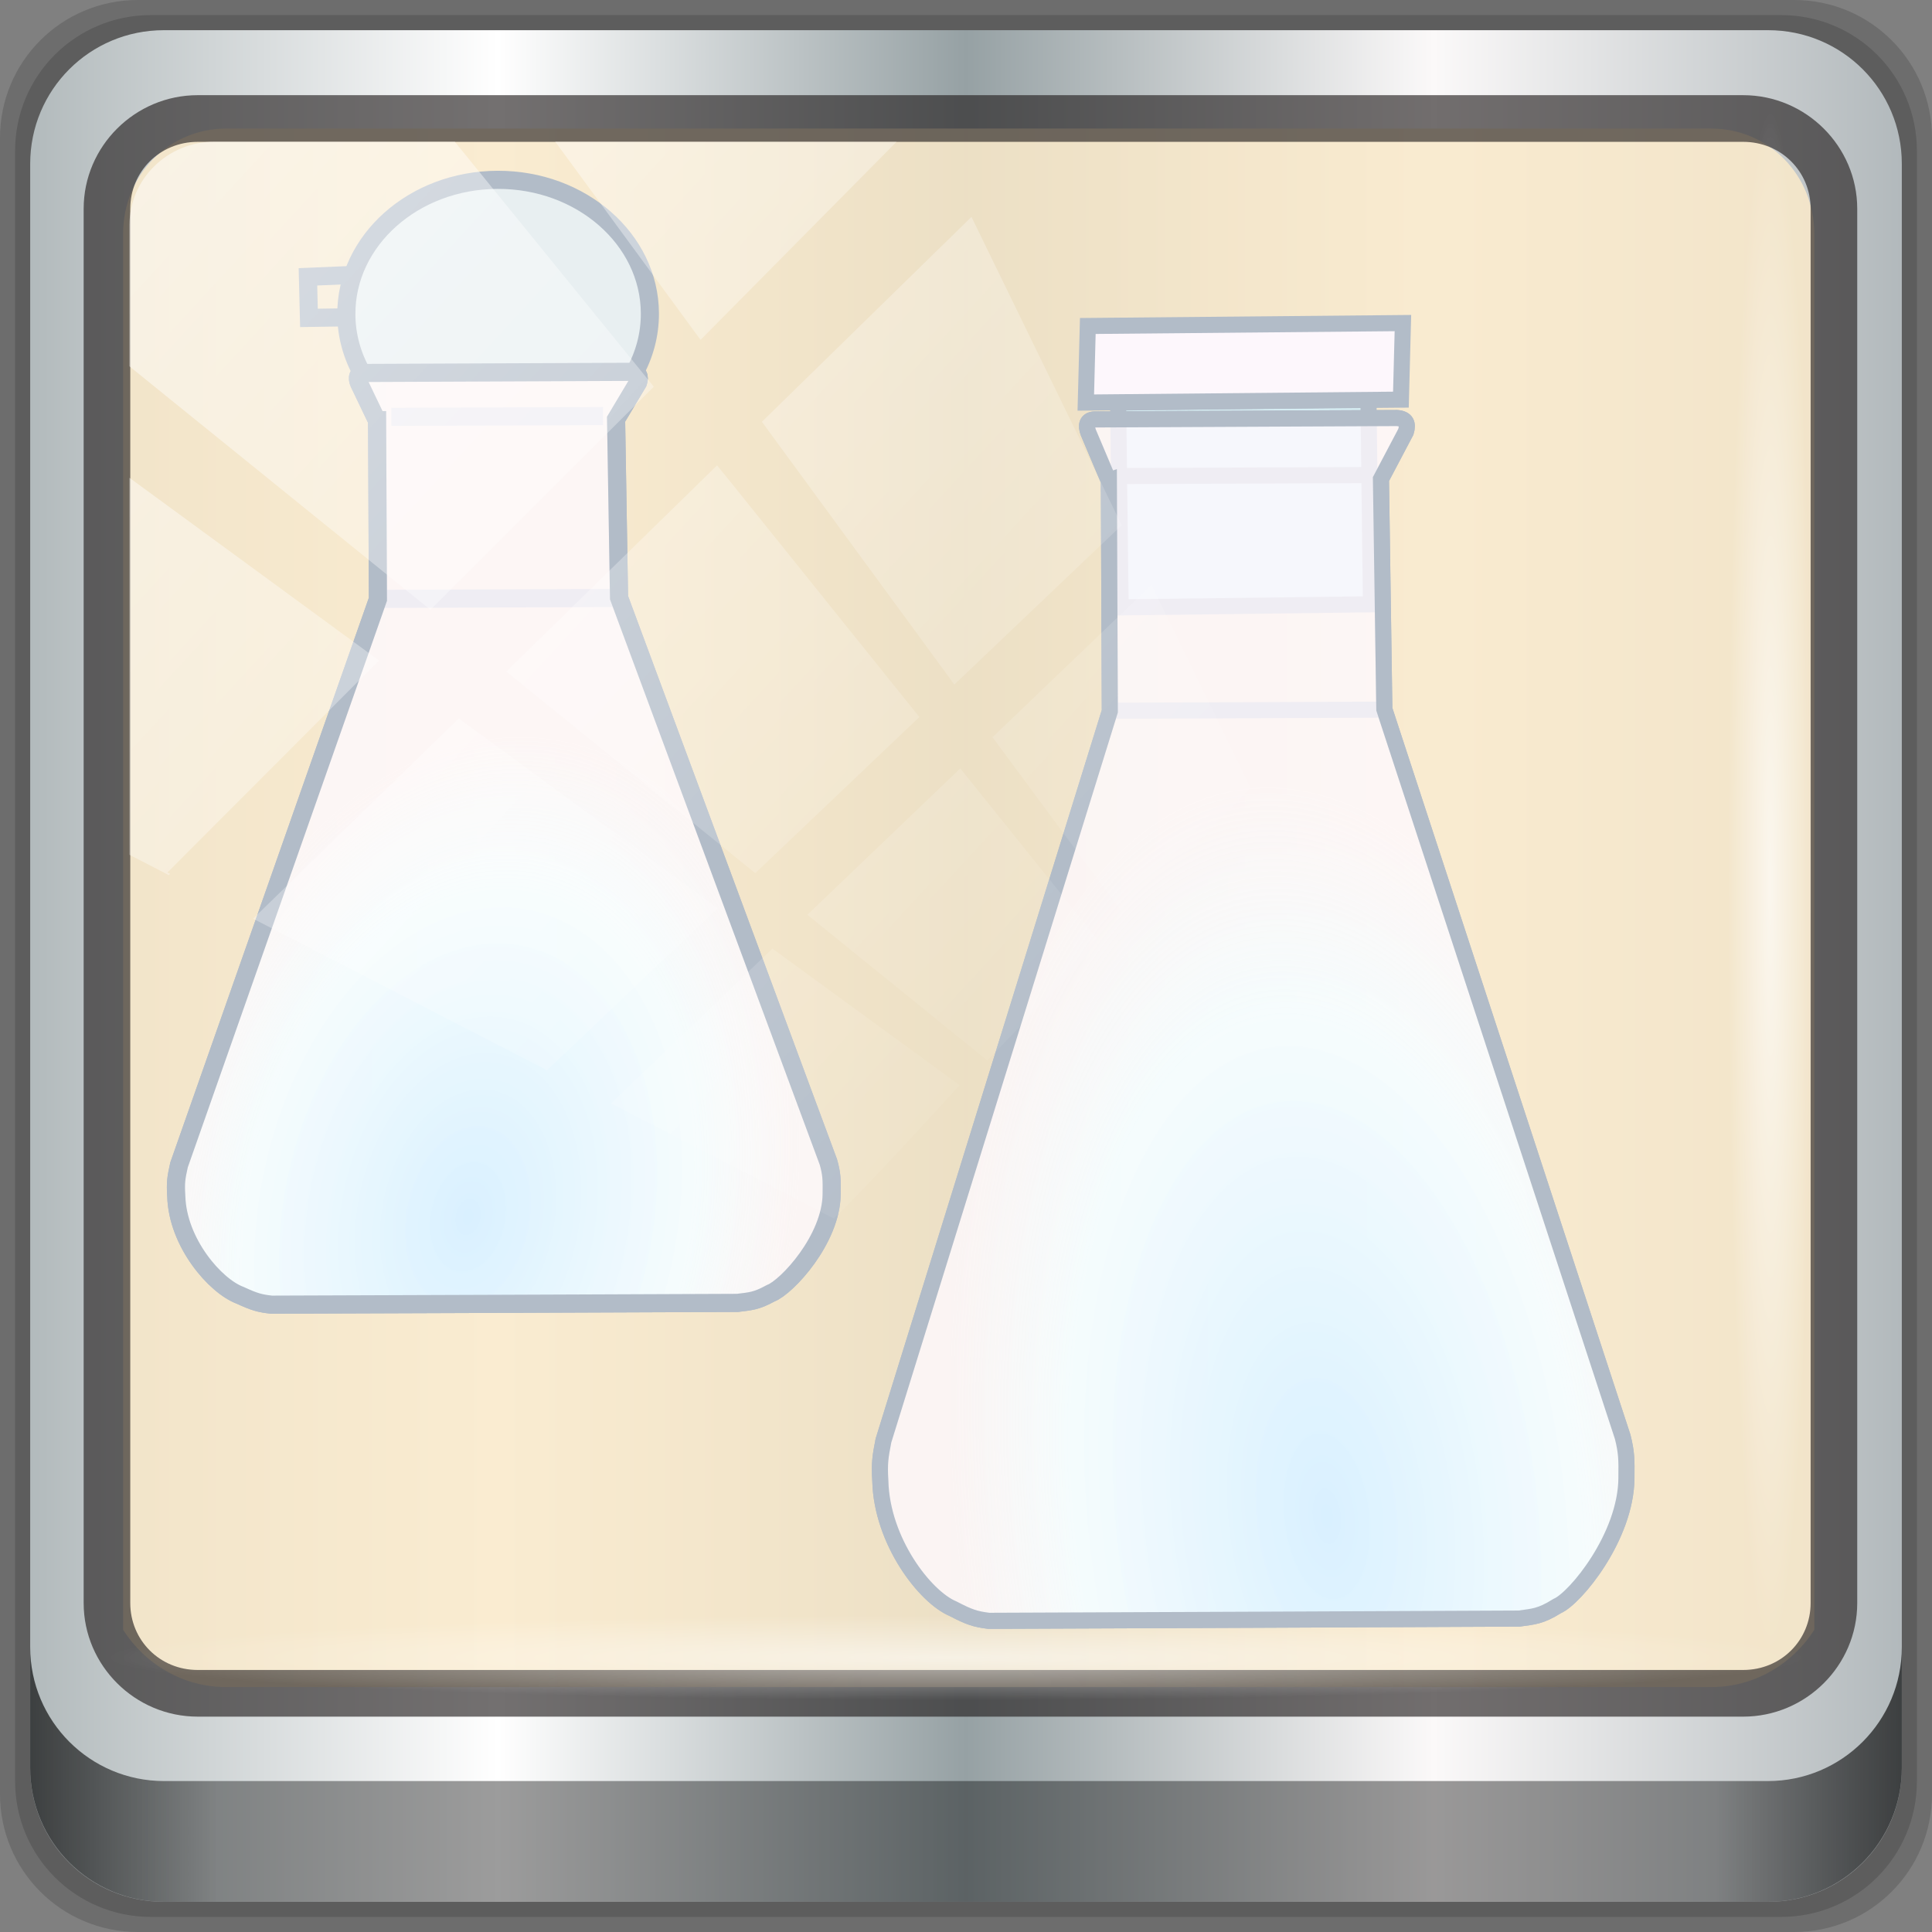 <?xml version="1.0" encoding="UTF-8" standalone="no"?>
<!-- Created with Inkscape (http://www.inkscape.org/) -->

<svg
   xmlns:dc="http://purl.org/dc/elements/1.1/"
   xmlns:cc="http://creativecommons.org/ns#"
   xmlns:rdf="http://www.w3.org/1999/02/22-rdf-syntax-ns#"
   xmlns:svg="http://www.w3.org/2000/svg"
   xmlns="http://www.w3.org/2000/svg"
   xmlns:xlink="http://www.w3.org/1999/xlink"
   xmlns:sodipodi="http://sodipodi.sourceforge.net/DTD/sodipodi-0.dtd"
   xmlns:inkscape="http://www.inkscape.org/namespaces/inkscape"
   width="96"
   height="96"
   viewBox="0 0 96 96"
   version="1.1"
   id="svg1072"
   inkscape:version="0.92.1 r15371"
   sodipodi:docname="yad.svg">
  <rect x="0" y="0" width="96" height="96" fill="#808080" stroke="none"/>
  <defs
     id="defs1066">
    <linearGradient
       inkscape:collect="always"
       id="linearGradient894">
      <stop
         style="stop-color:#d9f0ff;stop-opacity:1"
         offset="0"
         id="stop888" />
      <stop
         id="stop890"
         offset="0.676"
         style="stop-color:#f5fdff;stop-opacity:0.965" />
      <stop
         style="stop-color:#fef9fe;stop-opacity:0.808"
         offset="1"
         id="stop892" />
    </linearGradient>
    <linearGradient
       y2="47"
       x2="90"
       y1="47"
       x1="6"
       gradientTransform="matrix(1.107,0,0,1.107,-4.994,-3.621)"
       gradientUnits="userSpaceOnUse"
       id="linearGradient4071"
       xlink:href="#linearGradient6139-0"
       inkscape:collect="always" />
    <linearGradient
       id="linearGradient6139-0">
      <stop
         style="stop-color:#b2babc;stop-opacity:1"
         offset="0"
         id="stop6141-2" />
      <stop
         id="stop6151-0"
         offset="0.25"
         style="stop-color:#ffffff;stop-opacity:1;" />
      <stop
         id="stop6147-1"
         offset="0.5"
         style="stop-color:#96a1a4;stop-opacity:1" />
      <stop
         style="stop-color:#fbf9f9;stop-opacity:1;"
         offset="0.75"
         id="stop6149-4" />
      <stop
         style="stop-color:#b2b9bc;stop-opacity:1"
         offset="1"
         id="stop6143-4" />
    </linearGradient>
    <linearGradient
       gradientUnits="userSpaceOnUse"
       y2="88.172"
       x2="94.5"
       y1="88.172"
       x1="1.5"
       id="linearGradient4129"
       xlink:href="#linearGradient3832-0-6-1-1"
       inkscape:collect="always"
       gradientTransform="translate(0.149,0.415)" />
    <linearGradient
       id="linearGradient3832-0-6-1-1">
      <stop
         id="stop3834-6-3-7-1"
         offset="0"
         style="stop-color:#000000;stop-opacity:1;" />
      <stop
         style="stop-color:#000000;stop-opacity:0.588;"
         offset="0.1"
         id="stop3872-2-4" />
      <stop
         id="stop3844-6-2-7-6"
         offset="0.9"
         style="stop-color:#000000;stop-opacity:0.588;" />
      <stop
         id="stop3836-5-0-2-9"
         offset="1"
         style="stop-color:#000000;stop-opacity:1;" />
    </linearGradient>
    <radialGradient
       r="43.199"
       fy="44.893"
       fx="13.948"
       cy="44.893"
       cx="13.948"
       gradientTransform="matrix(0.975,0,0,0.049,34.048,80.582)"
       gradientUnits="userSpaceOnUse"
       id="radialGradient7462"
       xlink:href="#linearGradient3737"
       inkscape:collect="always" />
    <linearGradient
       id="linearGradient3737">
      <stop
         id="stop3739"
         style="stop-color:#ffffff;stop-opacity:1"
         offset="0" />
      <stop
         id="stop3741"
         style="stop-color:#ffffff;stop-opacity:0"
         offset="1" />
    </linearGradient>
    <radialGradient
       r="43.199"
       fy="44.893"
       fx="13.948"
       cy="44.893"
       cx="13.948"
       gradientTransform="matrix(0.888,0,0,0.049,31.96,-90.317)"
       gradientUnits="userSpaceOnUse"
       id="radialGradient7464"
       xlink:href="#linearGradient3737"
       inkscape:collect="always" />
    <linearGradient
       y2="14.514"
       x2="50.528"
       y1="-28.642"
       x1="2.771"
       gradientUnits="userSpaceOnUse"
       id="linearGradient4767"
       xlink:href="#linearGradient3737"
       inkscape:collect="always" />
    <clipPath
       clipPathUnits="userSpaceOnUse"
       id="clipPath4156-4-1">
      <path
         style="opacity:0.6;fill:#ffffff;fill-opacity:1;stroke:none"
         d="m 27.046,-55.695 -14.214,13.321 h 0.061 l 15.653,21.771 10.231,-10.546 C 38.562,-32.302 27.468,-54.819 27.046,-55.695 Z M 9.647,-39.383 -5.241,-25.321 15.988,-7.806 26.372,-18.383 Z m 31.491,12.951 -9.741,9.714 8.945,12.458 7.781,-7.555 z m -49.84,4.379 -13.754,12.982 26.283,13.846 0.061,-0.062 -0.123,-0.062 L 13.599,-5.401 -8.702,-22.053 Z m 38.015,7.401 -9.803,9.775 11.579,9.559 7.628,-7.401 -8.669,-11.009 z m 20.187,5.674 -7.383,7.216 6.188,8.542 5.82,-6.137 z m -32.195,6.322 -9.557,9.498 13.662,7.185 7.934,-7.678 z m 23.312,2.374 -7.107,6.938 8.363,6.907 5.361,-5.674 -0.061,-0.092 -0.092,0.123 -6.464,-8.203 z m -8.73,8.542 -7.505,7.339 10.354,5.458 c 1.397,-1.321 5.675,-6.123 5.851,-6.322 z"
         id="path4158-0-8"
         inkscape:connector-curvature="0" />
    </clipPath>
    <linearGradient
       id="linearGradient4521">
      <stop
         offset="0"
         style="stop-color:#ff0d00;stop-opacity:1"
         id="stop4523" />
      <stop
         offset="0.406"
         style="stop-color:#ff5b00;stop-opacity:0.875"
         id="stop4533" />
      <stop
         offset="0.593"
         style="stop-color:#ffaa00;stop-opacity:0.749"
         id="stop4531" />
      <stop
         offset="0.839"
         style="stop-color:#ff6a00;stop-opacity:0.498"
         id="stop4529" />
      <stop
         offset="1"
         style="stop-color:#ffc300;stop-opacity:0"
         id="stop4525" />
    </linearGradient>
    <linearGradient
       id="linearGradient4479">
      <stop
         offset="0"
         style="stop-color:#fffd00;stop-opacity:0.247"
         id="stop4491" />
      <stop
         offset="0.5"
         style="stop-color:#ff3c00;stop-opacity:0.122"
         id="stop4495" />
      <stop
         offset="1"
         style="stop-color:#ff6200;stop-opacity:0"
         id="stop4483" />
    </linearGradient>
    <marker
       style="overflow:visible"
       id="Arrow2Send"
       orient="auto"
       refY="0"
       refX="0">
      <path
         style="font-size:12px;fill-rule:evenodd;stroke-width:0.625;stroke-linejoin:round"
         id="path3828"
         transform="matrix(-0.3,0,0,-0.3,0.69,0)"
         d="M 8.719,4.034 -2.207,0.016 8.719,-4.002 c -1.745,2.372 -1.735,5.617 -6e-7,8.035 z" />
    </marker>
    <linearGradient
       gradientTransform="rotate(3.163,-7301.491,5973.647)"
       gradientUnits="userSpaceOnUse"
       xlink:href="#linearGradient4521"
       id="linearGradient4572"
       y2="160.121"
       x2="23.545"
       y1="160.121"
       x1="10.465" />
    <radialGradient
       inkscape:collect="always"
       xlink:href="#linearGradient894"
       id="radialGradient1067"
       cx="307.597"
       cy="592.257"
       fx="307.597"
       fy="592.257"
       r="62.031"
       gradientTransform="matrix(0.7,-0.184,0.093,0.354,73.859,373.785)"
       gradientUnits="userSpaceOnUse" />
    <radialGradient
       inkscape:collect="always"
       xlink:href="#linearGradient894"
       id="radialGradient1079"
       cx="306.656"
       cy="475.275"
       fx="306.656"
       fy="475.275"
       r="62.031"
       gradientTransform="matrix(0.777,0.015,0.009,0.52,60.898,222.586)"
       gradientUnits="userSpaceOnUse" />
  </defs>
  <sodipodi:namedview
     id="base"
     pagecolor="#ffffff"
     bordercolor="#666666"
     borderopacity="1.0"
     inkscape:pageopacity="0.0"
     inkscape:pageshadow="2"
     inkscape:zoom="3.5400322"
     inkscape:cx="13.299382"
     inkscape:cy="44.03488"
     inkscape:document-units="px"
     inkscape:current-layer="g2574"
     showgrid="false"
     inkscape:showpageshadow="false"
     units="px"
     inkscape:lockguides="true"
     inkscape:window-width="1280"
     inkscape:window-height="972"
     inkscape:window-x="0"
     inkscape:window-y="26"
     inkscape:window-maximized="1">
    <sodipodi:guide
       position="0,0"
       orientation="0,96"
       id="guide1621"
       inkscape:locked="true" />
    <sodipodi:guide
       position="96,0"
       orientation="-96,0"
       id="guide1623"
       inkscape:locked="true" />
    <sodipodi:guide
       position="96,96"
       orientation="0,-96"
       id="guide1625"
       inkscape:locked="true" />
    <sodipodi:guide
       position="0,96"
       orientation="96,0"
       id="guide1627"
       inkscape:locked="true" />
  </sodipodi:namedview>
  <g
     inkscape:label="Livello 1"
     inkscape:groupmode="layer"
     id="layer1"
     transform="translate(0,-1026.52)">
    <g
       transform="translate(-0.149,1026.105)"
       style="display:inline"
       id="g2574">
      <path
         inkscape:connector-curvature="0"
         id="path3288"
         d="M 89.292,0.415 H 7.006 c -3.799,0 -6.857,3.058 -6.857,6.857 V 89.558 c 0,3.799 3.058,6.857 6.857,6.857 H 89.292 c 3.799,0 6.857,-3.058 6.857,-6.857 V 7.272 c 0,-3.799 -3.058,-6.857 -6.857,-6.857 z"
         style="display:inline;opacity:0.15;fill:#000000;fill-opacity:1;fill-rule:nonzero;stroke:none" />
      <path
         style="display:inline;opacity:0.15;fill:#000000;fill-opacity:1;fill-rule:nonzero;stroke:none"
         d="M 88.649,1.165 H 7.649 c -3.739,0 -6.75,3.01 -6.75,6.75 V 88.915 c 0,3.74 3.011,6.75 6.75,6.75 H 88.649 c 3.74,0 6.75,-3.01 6.75,-6.75 V 7.915 c 0,-3.739 -3.01,-6.75 -6.75,-6.75 z"
         id="path4085"
         inkscape:connector-curvature="0" />
      <path
         inkscape:connector-curvature="0"
         id="rect4251-1"
         d="M 88.006,1.915 H 8.292 c -3.68,0 -6.643,2.963 -6.643,6.643 V 88.272 c 0,3.68 2.963,6.643 6.643,6.643 H 88.006 c 3.68,0 6.643,-2.963 6.643,-6.643 V 8.558 c 0,-3.68 -2.963,-6.643 -6.643,-6.643 z"
         style="display:inline;fill:url(#linearGradient4071);fill-opacity:1;fill-rule:nonzero;stroke:none" />
      <path
         sodipodi:nodetypes="sscccsccscccsss"
         inkscape:connector-curvature="0"
         id="path3400-6"
         d="m 11.39,6.802 c -2.856,0 -5.124,2.315 -5.124,5.23 v 21.674 7.323 40.373 c 1.097,1.704 2.969,2.844 5.124,2.844 h 4.099 65.589 4.099 c 2.155,0 4.027,-1.14 5.124,-2.844 V 41.029 33.706 12.033 c 0,-2.916 -2.268,-5.23 -5.124,-5.23 z"
         style="display:inline;opacity:0.865;fill:#f9e9ca;fill-opacity:1;fill-rule:nonzero;stroke:none;stroke-width:1.035" />
      <path
         style="color:#000000;font-style:normal;font-variant:normal;font-weight:normal;font-stretch:normal;font-size:medium;line-height:normal;font-family:Sans;-inkscape-font-specification:Sans;text-indent:0;text-align:start;text-decoration:none;text-decoration-line:none;letter-spacing:normal;word-spacing:normal;text-transform:none;writing-mode:lr-tb;direction:ltr;baseline-shift:baseline;text-anchor:start;display:inline;overflow:visible;visibility:visible;fill:#241f1f;fill-opacity:0.633;stroke:none;stroke-width:2.376;marker:none;enable-background:accumulate"
         d="m 9.974,5.144 c -3.117,0 -5.668,2.54 -5.668,5.646 v 69.278 c 0,3.106 2.551,5.646 5.668,5.646 H 86.766 c 3.117,0 5.668,-2.54 5.668,-5.646 V 10.79 c 0,-3.106 -2.551,-5.646 -5.668,-5.646 z m 0,2.319 H 86.766 c 1.888,0 3.352,1.48 3.352,3.327 v 69.278 c 0,1.846 -1.464,3.327 -3.352,3.327 H 9.974 c -1.888,0 -3.352,-1.48 -3.352,-3.327 V 10.79 c 0,-1.846 1.464,-3.327 3.352,-3.327 z"
         id="path4989"
         inkscape:connector-curvature="0" />
      <path
         id="path4118"
         d="m 1.649,82.259 v 6 c 0,3.68 2.976,6.656 6.656,6.656 H 87.993 c 3.68,0 6.656,-2.976 6.656,-6.656 v -6 c 0,3.68 -2.976,6.656 -6.656,6.656 H 8.305 c -3.68,0 -6.656,-2.976 -6.656,-6.656 z"
         style="display:inline;opacity:0.658;fill:url(#linearGradient4129);fill-opacity:1;fill-rule:nonzero;stroke:none"
         inkscape:connector-curvature="0" />
      <rect
         ry="4.25"
         rx="0"
         y="80.665"
         x="5.524"
         height="4.25"
         width="84.25"
         id="rect4131"
         style="opacity:0.55;fill:url(#radialGradient7462);fill-opacity:1;stroke:none" />
      <rect
         transform="rotate(90)"
         style="opacity:0.669;fill:url(#radialGradient7464);fill-opacity:1;stroke:none"
         id="rect4141"
         width="76.75"
         height="4.25"
         x="5.975"
         y="-90.234"
         rx="0"
         ry="4.25" />
      <g
         style="display:inline"
         id="g1111"
         transform="matrix(0.12,-0.803,0.803,0.12,-385,280.555)">
        <g
           transform="translate(-12.668,-14.658)"
           id="g1095"
           style="stroke:#b2bcc8;stroke-opacity:1;stroke-width:0.985;stroke-miterlimit:4;stroke-dasharray:none;opacity:1">
          <rect
             style="fill:#d7eef4;stroke:#b2bcc8;stroke-width:0.985;stroke-miterlimit:4;stroke-dasharray:none;stroke-opacity:1"
             id="rect4443"
             transform="rotate(-9.203)"
             y="563.189"
             x="311.334"
             height="15.321"
             width="12.535" />
          <rect
             style="fill:#fdf7fc;stroke:#b2bcc8;stroke-width:0.985;stroke-opacity:1;fill-opacity:1;stroke-miterlimit:4;stroke-dasharray:none"
             id="rect4337"
             transform="matrix(0.993,-0.122,0.157,0.988,0,0)"
             y="548.496"
             x="325.646"
             height="19.278"
             width="4.686" />
          <path
             inkscape:connector-curvature="0"
             d="m 404.984,504.285 c -13.924,2.139 -13.97,2.146 -13.97,2.146 l -46.19,-7.104 c -1.031,-0.045 -1.392,-0.052 -2.474,0.175 -3.628,0.633 -6.62,3.752 -7.076,5.553 -0.372,1.081 -0.428,1.445 -0.411,2.273 l 2.451,15.958 2.484,16.131 c 0.257,0.847 0.306,1.252 1.102,2.187 0.639,1.031 4.826,3.541 8.376,3.033 1.115,-0.153 1.558,-0.224 2.459,-0.6 l 41.883,-21.008 13.901,-2.287 3.089,1.082 c 0.483,0.068 0.794,-0.069 0.752,-0.663 l -2.822,-18.294 c -0.093,-0.47 -0.444,-0.483 -0.852,-0.255 l -2.748,1.679 -2.8e-4,4e-5 0.046,-0.007 h 3e-5 -2e-5 l -2e-4,3e-5 z"
             id="path4329"
             style="fill:none;stroke:#b2bcc8;stroke-width:0.985;stroke-linecap:butt;stroke-linejoin:miter;stroke-opacity:1;stroke-miterlimit:4;stroke-dasharray:none" />
          <path
             inkscape:connector-curvature="0"
             d="m 405.387,505.223 2.24,14.585"
             id="path4331"
             style="fill:none;stroke:#b2bcc8;stroke-width:0.985;stroke-linecap:butt;stroke-linejoin:miter;stroke-opacity:1;stroke-miterlimit:4;stroke-dasharray:none" />
          <path
             inkscape:connector-curvature="0"
             d="m 391.05,506.48 2.557,16.629"
             id="path4333"
             style="fill:none;stroke:#b2bcc8;stroke-width:0.985;stroke-linecap:butt;stroke-linejoin:miter;stroke-opacity:1;stroke-miterlimit:4;stroke-dasharray:none" />
          <path
             style="fill:url(#radialGradient1067);fill-opacity:1;stroke:#b2bcc8;stroke-width:0.985;stroke-linecap:butt;stroke-linejoin:miter;stroke-opacity:1;stroke-miterlimit:4;stroke-dasharray:none"
             id="path1059"
             d="m 404.984,504.285 c -13.924,2.139 -13.97,2.146 -13.97,2.146 l -46.19,-7.104 c -1.031,-0.045 -1.392,-0.052 -2.474,0.175 -3.628,0.633 -6.62,3.752 -7.076,5.553 -0.372,1.081 -0.428,1.445 -0.411,2.273 l 2.451,15.958 2.484,16.131 c 0.257,0.847 0.306,1.252 1.102,2.187 0.639,1.031 4.826,3.541 8.376,3.033 1.115,-0.153 1.558,-0.224 2.459,-0.6 l 41.883,-21.008 13.901,-2.287 3.089,1.082 c 0.483,0.068 0.794,-0.069 0.752,-0.663 l -2.822,-18.294 c -0.093,-0.47 -0.444,-0.483 -0.852,-0.255 l -2.748,1.679 -2.8e-4,4e-5 0.046,-0.007 h 3e-5 -2e-5 l -2e-4,3e-5 z"
             inkscape:connector-curvature="0" />
        </g>
        <g
           transform="matrix(0.617,0,0,0.617,154.704,164.842)"
           id="g1087"
           style="stroke:#b2bcc8;stroke-opacity:1;stroke-width:1.797;stroke-miterlimit:4;stroke-dasharray:none">
          <path
             inkscape:connector-curvature="0"
             d="m 380.28,453.725 c -17.5,2.697 -17.558,2.706 -17.558,2.706 l -58.401,-11.217 c -1.301,-0.089 -1.756,-0.108 -3.115,0.187 -4.558,0.81 -8.254,5.166 -8.784,7.712 -0.443,1.525 -0.505,2.042 -0.462,3.218 l 3.48,22.72 3.526,22.966 c 0.344,1.209 0.416,1.785 1.442,3.132 0.831,1.48 6.17,5.146 10.633,4.512 1.402,-0.191 1.958,-0.279 3.085,-0.792 l 52.285,-28.807 17.468,-2.907 3.92,1.613 c 0.611,0.108 0.999,-0.079 0.932,-0.923 l -4.005,-26.046 c -0.128,-0.669 -0.572,-0.696 -1.081,-0.382 l -3.423,2.317 -3.6e-4,6e-5 0.058,-0.009 h 5e-5 -3e-5 l -2.6e-4,4e-5 z"
             id="path4042-0"
             style="fill:none;stroke:#b2bcc8;stroke-width:1.797;stroke-linecap:butt;stroke-linejoin:miter;stroke-opacity:1;stroke-miterlimit:4;stroke-dasharray:none" />
          <path
             inkscape:connector-curvature="0"
             d="m 380.811,455.068 3.181,20.764"
             id="path4044-9"
             style="fill:none;stroke:#b2bcc8;stroke-width:1.797;stroke-linecap:butt;stroke-linejoin:miter;stroke-opacity:1;stroke-miterlimit:4;stroke-dasharray:none" />
          <path
             inkscape:connector-curvature="0"
             d="m 362.769,456.501 3.63,23.675"
             id="path4046-4"
             style="fill:none;stroke:#b2bcc8;stroke-width:1.797;stroke-linecap:butt;stroke-linejoin:miter;stroke-opacity:1;stroke-miterlimit:4;stroke-dasharray:none" />
          <path
             style="fill:#e8eff1;stroke:#b2bcc8;stroke-width:1.797;stroke-linecap:butt;stroke-linejoin:miter;stroke-opacity:1;stroke-miterlimit:4;stroke-dasharray:none;fill-opacity:1"
             id="path3014"
             d="m 384.601,451.604 c 1.608,-1.262 3.506,-2.125 5.604,-2.448 7.256,-1.118 14.158,4.638 15.417,12.857 v 0 0 c 1.259,8.219 -3.602,15.788 -10.858,16.906 -2.116,0.326 -4.202,0.067 -6.127,-0.667"
             inkscape:connector-curvature="0" />
          <path
             style="fill:none;stroke:#b2bcc8;stroke-width:1.797;stroke-linecap:butt;stroke-linejoin:miter;stroke-opacity:1;stroke-miterlimit:4;stroke-dasharray:none"
             id="path3020"
             d="m 389.932,449.299 -0.619,-3.758 4.015,-0.702 0.784,4.078 v 0"
             inkscape:connector-curvature="0" />
          <path
             style="fill:url(#radialGradient1079);fill-opacity:1;stroke:#b2bcc8;stroke-width:1.797;stroke-linecap:butt;stroke-linejoin:miter;stroke-opacity:1;stroke-miterlimit:4;stroke-dasharray:none"
             id="path1069"
             d="m 380.28,453.725 c -17.5,2.697 -17.558,2.706 -17.558,2.706 l -58.401,-11.217 c -1.301,-0.089 -1.756,-0.108 -3.115,0.187 -4.558,0.81 -8.254,5.166 -8.784,7.712 -0.443,1.525 -0.505,2.042 -0.462,3.218 l 3.48,22.72 3.526,22.966 c 0.344,1.209 0.416,1.785 1.442,3.132 0.831,1.48 6.17,5.146 10.633,4.512 1.402,-0.191 1.958,-0.279 3.085,-0.792 l 52.285,-28.807 17.468,-2.907 3.92,1.613 c 0.611,0.108 0.999,-0.079 0.932,-0.923 l -4.005,-26.046 c -0.128,-0.669 -0.572,-0.696 -1.081,-0.382 l -3.423,2.317 -3.6e-4,6e-5 0.058,-0.009 h 5e-5 -3e-5 l -2.6e-4,4e-5 z"
             inkscape:connector-curvature="0" />
        </g>
      </g>
      <rect
         clip-path="url(#clipPath4156-4-1)"
         ry="3.957"
         rx="3.957"
         y="-30"
         x="2"
         height="69.024"
         width="75.966"
         id="rect4146"
         style="opacity:0.508;fill:url(#linearGradient4767);fill-opacity:1;stroke:none"
         transform="matrix(1.069,0,0,1.048,4.444,38.894)" />
      <g
         id="layer1-3"
         transform="rotate(-81.47,-153.541,593.014)" />
    </g>
  </g>
</svg>
